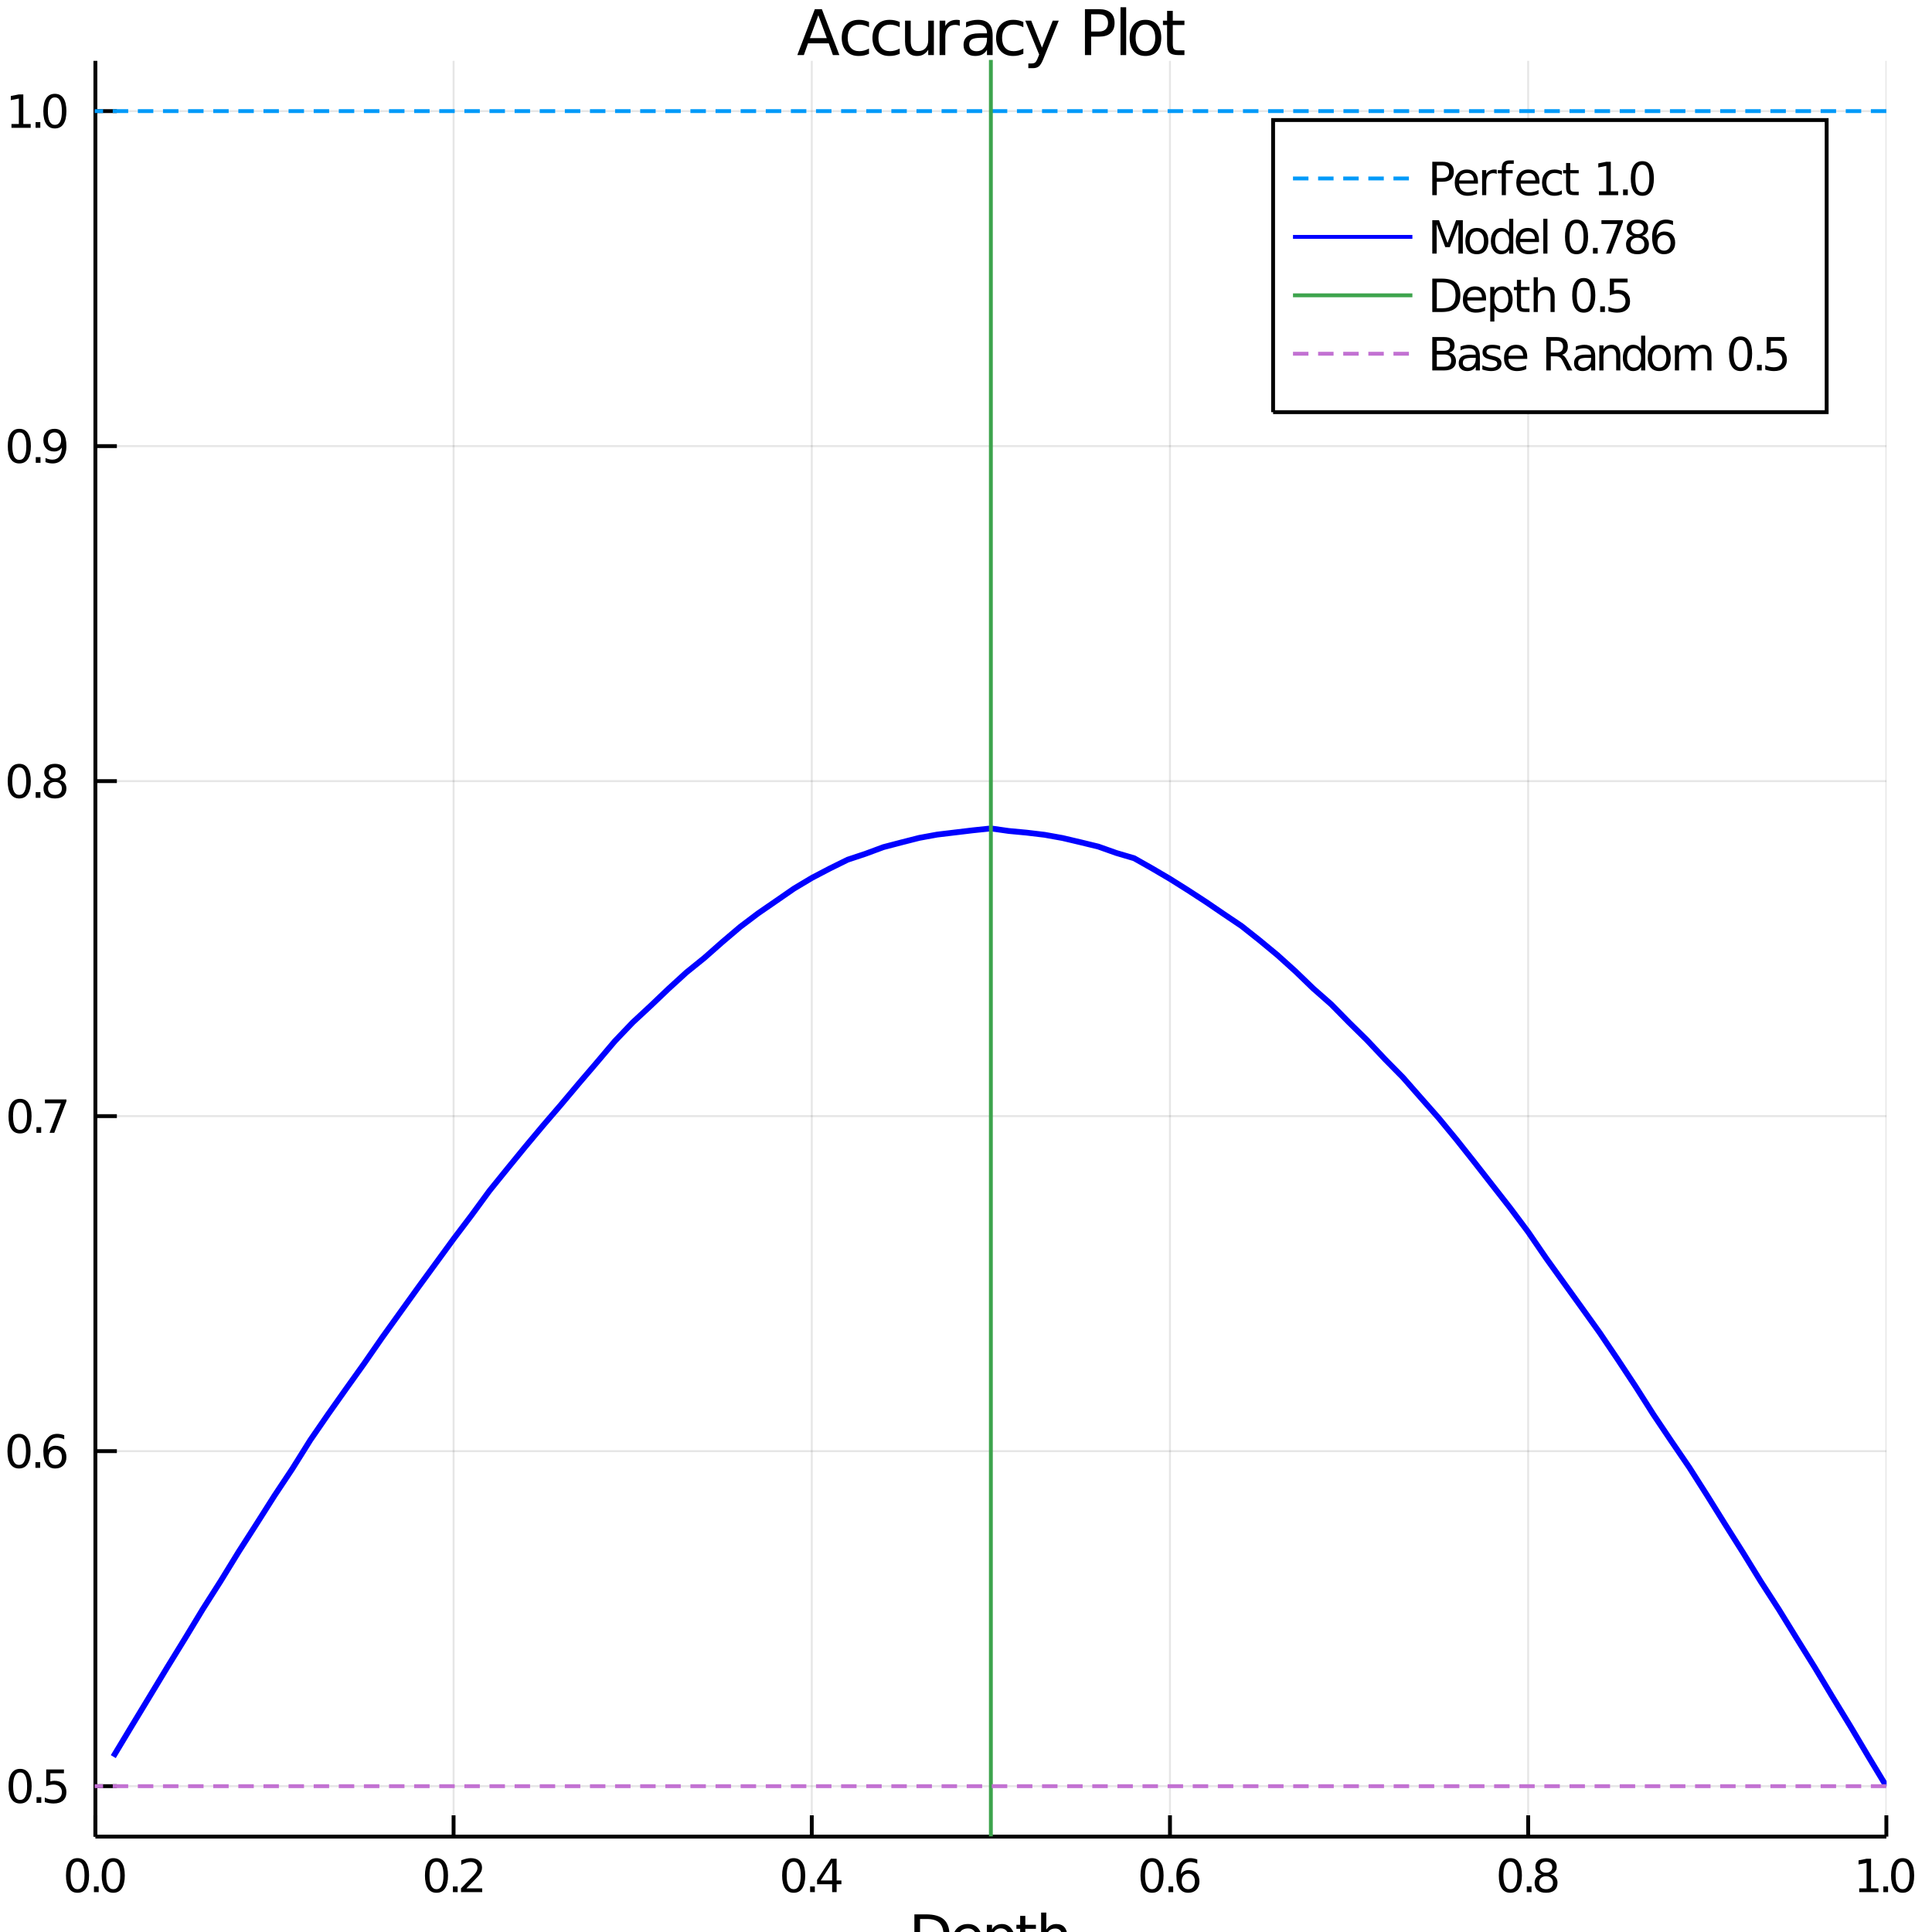 <?xml version="1.0" encoding="utf-8"?>
<svg xmlns="http://www.w3.org/2000/svg" xmlns:xlink="http://www.w3.org/1999/xlink" width="500" height="500" viewBox="0 0 2000 2000">
<rect x="0" y="0" width="2000" height="2000" fill="#333333" stroke="none"/>
<defs>
  <clipPath id="clip250">
    <rect x="0" y="0" width="2000" height="2000"/>
  </clipPath>
</defs>
<path clip-path="url(#clip250)" d="
M0 2000 L2000 2000 L2000 0 L0 0  Z
  " fill="#ffffff" fill-rule="evenodd" fill-opacity="1"/>
<defs>
  <clipPath id="clip251">
    <rect x="400" y="200" width="1401" height="1401"/>
  </clipPath>
</defs>
<path clip-path="url(#clip250)" d="
M98.74 1901.26 L1952.76 1901.26 L1952.76 62.992 L98.74 62.992  Z
  " fill="#ffffff" fill-rule="evenodd" fill-opacity="1"/>
<defs>
  <clipPath id="clip252">
    <rect x="98" y="62" width="1855" height="1839"/>
  </clipPath>
</defs>
<polyline clip-path="url(#clip252)" style="stroke:#000000; stroke-width:2; stroke-opacity:0.1; fill:none" points="
  98.74,1901.26 98.74,62.992 
  "/>
<polyline clip-path="url(#clip252)" style="stroke:#000000; stroke-width:2; stroke-opacity:0.1; fill:none" points="
  469.543,1901.26 469.543,62.992 
  "/>
<polyline clip-path="url(#clip252)" style="stroke:#000000; stroke-width:2; stroke-opacity:0.1; fill:none" points="
  840.346,1901.26 840.346,62.992 
  "/>
<polyline clip-path="url(#clip252)" style="stroke:#000000; stroke-width:2; stroke-opacity:0.1; fill:none" points="
  1211.15,1901.26 1211.15,62.992 
  "/>
<polyline clip-path="url(#clip252)" style="stroke:#000000; stroke-width:2; stroke-opacity:0.1; fill:none" points="
  1581.95,1901.26 1581.95,62.992 
  "/>
<polyline clip-path="url(#clip252)" style="stroke:#000000; stroke-width:2; stroke-opacity:0.1; fill:none" points="
  1952.76,1901.26 1952.76,62.992 
  "/>
<polyline clip-path="url(#clip250)" style="stroke:#000000; stroke-width:4; stroke-opacity:1; fill:none" points="
  98.74,1901.26 1952.76,1901.26 
  "/>
<polyline clip-path="url(#clip250)" style="stroke:#000000; stroke-width:4; stroke-opacity:1; fill:none" points="
  98.74,1901.26 98.74,1879.2 
  "/>
<polyline clip-path="url(#clip250)" style="stroke:#000000; stroke-width:4; stroke-opacity:1; fill:none" points="
  469.543,1901.26 469.543,1879.2 
  "/>
<polyline clip-path="url(#clip250)" style="stroke:#000000; stroke-width:4; stroke-opacity:1; fill:none" points="
  840.346,1901.26 840.346,1879.2 
  "/>
<polyline clip-path="url(#clip250)" style="stroke:#000000; stroke-width:4; stroke-opacity:1; fill:none" points="
  1211.15,1901.26 1211.15,1879.2 
  "/>
<polyline clip-path="url(#clip250)" style="stroke:#000000; stroke-width:4; stroke-opacity:1; fill:none" points="
  1581.95,1901.26 1581.95,1879.2 
  "/>
<polyline clip-path="url(#clip250)" style="stroke:#000000; stroke-width:4; stroke-opacity:1; fill:none" points="
  1952.76,1901.26 1952.76,1879.2 
  "/>
<path clip-path="url(#clip250)" d="M 0 0 M80.257 1927.25 Q76.645 1927.25 74.817 1930.82 Q73.011 1934.36 73.011 1941.49 Q73.011 1948.59 74.817 1952.16 Q76.645 1955.7 80.257 1955.7 Q83.891 1955.7 85.696 1952.16 Q87.525 1948.59 87.525 1941.49 Q87.525 1934.36 85.696 1930.82 Q83.891 1927.25 80.257 1927.25 M80.257 1923.55 Q86.067 1923.55 89.122 1928.15 Q92.201 1932.74 92.201 1941.49 Q92.201 1950.21 89.122 1954.82 Q86.067 1959.4 80.257 1959.4 Q74.446 1959.4 71.368 1954.82 Q68.312 1950.21 68.312 1941.49 Q68.312 1932.74 71.368 1928.15 Q74.446 1923.55 80.257 1923.55 Z" fill="#000000" fill-rule="evenodd" fill-opacity="1" /><path clip-path="url(#clip250)" d="M 0 0 M97.27 1952.85 L102.154 1952.85 L102.154 1958.73 L97.27 1958.73 L97.27 1952.85 Z" fill="#000000" fill-rule="evenodd" fill-opacity="1" /><path clip-path="url(#clip250)" d="M 0 0 M117.224 1927.25 Q113.613 1927.25 111.784 1930.82 Q109.979 1934.36 109.979 1941.49 Q109.979 1948.59 111.784 1952.16 Q113.613 1955.7 117.224 1955.7 Q120.858 1955.7 122.664 1952.16 Q124.492 1948.59 124.492 1941.49 Q124.492 1934.36 122.664 1930.82 Q120.858 1927.25 117.224 1927.25 M117.224 1923.55 Q123.034 1923.55 126.09 1928.15 Q129.168 1932.74 129.168 1941.49 Q129.168 1950.21 126.09 1954.82 Q123.034 1959.4 117.224 1959.4 Q111.414 1959.4 108.335 1954.82 Q105.279 1950.21 105.279 1941.49 Q105.279 1932.74 108.335 1928.15 Q111.414 1923.55 117.224 1923.55 Z" fill="#000000" fill-rule="evenodd" fill-opacity="1" /><path clip-path="url(#clip250)" d="M 0 0 M451.858 1927.25 Q448.247 1927.25 446.418 1930.82 Q444.613 1934.36 444.613 1941.49 Q444.613 1948.59 446.418 1952.16 Q448.247 1955.7 451.858 1955.7 Q455.492 1955.7 457.298 1952.16 Q459.127 1948.59 459.127 1941.49 Q459.127 1934.36 457.298 1930.82 Q455.492 1927.25 451.858 1927.25 M451.858 1923.55 Q457.668 1923.55 460.724 1928.15 Q463.803 1932.74 463.803 1941.49 Q463.803 1950.21 460.724 1954.82 Q457.668 1959.4 451.858 1959.4 Q446.048 1959.4 442.969 1954.82 Q439.914 1950.21 439.914 1941.49 Q439.914 1932.74 442.969 1928.15 Q446.048 1923.55 451.858 1923.55 Z" fill="#000000" fill-rule="evenodd" fill-opacity="1" /><path clip-path="url(#clip250)" d="M 0 0 M468.872 1952.85 L473.756 1952.85 L473.756 1958.73 L468.872 1958.73 L468.872 1952.85 Z" fill="#000000" fill-rule="evenodd" fill-opacity="1" /><path clip-path="url(#clip250)" d="M 0 0 M482.853 1954.8 L499.173 1954.8 L499.173 1958.73 L477.228 1958.73 L477.228 1954.8 Q479.89 1952.04 484.474 1947.41 Q489.08 1942.76 490.261 1941.42 Q492.506 1938.89 493.386 1937.16 Q494.289 1935.4 494.289 1933.71 Q494.289 1930.95 492.344 1929.22 Q490.423 1927.48 487.321 1927.48 Q485.122 1927.48 482.668 1928.25 Q480.238 1929.01 477.46 1930.56 L477.46 1925.84 Q480.284 1924.7 482.738 1924.13 Q485.191 1923.55 487.228 1923.55 Q492.599 1923.55 495.793 1926.23 Q498.988 1928.92 498.988 1933.41 Q498.988 1935.54 498.177 1937.46 Q497.39 1939.36 495.284 1941.95 Q494.705 1942.62 491.603 1945.84 Q488.502 1949.03 482.853 1954.8 Z" fill="#000000" fill-rule="evenodd" fill-opacity="1" /><path clip-path="url(#clip250)" d="M 0 0 M821.62 1927.25 Q818.009 1927.25 816.18 1930.82 Q814.374 1934.36 814.374 1941.49 Q814.374 1948.59 816.18 1952.16 Q818.009 1955.7 821.62 1955.7 Q825.254 1955.7 827.059 1952.16 Q828.888 1948.59 828.888 1941.49 Q828.888 1934.36 827.059 1930.82 Q825.254 1927.25 821.62 1927.25 M821.62 1923.55 Q827.43 1923.55 830.485 1928.15 Q833.564 1932.74 833.564 1941.49 Q833.564 1950.21 830.485 1954.82 Q827.43 1959.4 821.62 1959.4 Q815.81 1959.4 812.731 1954.82 Q809.675 1950.21 809.675 1941.49 Q809.675 1932.74 812.731 1928.15 Q815.81 1923.55 821.62 1923.55 Z" fill="#000000" fill-rule="evenodd" fill-opacity="1" /><path clip-path="url(#clip250)" d="M 0 0 M838.634 1952.85 L843.518 1952.85 L843.518 1958.73 L838.634 1958.73 L838.634 1952.85 Z" fill="#000000" fill-rule="evenodd" fill-opacity="1" /><path clip-path="url(#clip250)" d="M 0 0 M861.434 1928.25 L849.629 1946.69 L861.434 1946.69 L861.434 1928.25 M860.207 1924.17 L866.087 1924.17 L866.087 1946.69 L871.018 1946.69 L871.018 1950.58 L866.087 1950.58 L866.087 1958.73 L861.434 1958.73 L861.434 1950.58 L845.833 1950.58 L845.833 1946.07 L860.207 1924.17 Z" fill="#000000" fill-rule="evenodd" fill-opacity="1" /><path clip-path="url(#clip250)" d="M 0 0 M1192.58 1927.25 Q1188.97 1927.25 1187.15 1930.82 Q1185.34 1934.36 1185.34 1941.49 Q1185.34 1948.59 1187.15 1952.16 Q1188.97 1955.7 1192.58 1955.7 Q1196.22 1955.7 1198.02 1952.16 Q1199.85 1948.59 1199.85 1941.49 Q1199.85 1934.36 1198.02 1930.82 Q1196.22 1927.25 1192.58 1927.25 M1192.58 1923.55 Q1198.4 1923.55 1201.45 1928.15 Q1204.53 1932.74 1204.53 1941.49 Q1204.53 1950.21 1201.45 1954.82 Q1198.4 1959.4 1192.58 1959.4 Q1186.77 1959.4 1183.7 1954.82 Q1180.64 1950.21 1180.64 1941.49 Q1180.64 1932.74 1183.7 1928.15 Q1186.77 1923.55 1192.58 1923.55 Z" fill="#000000" fill-rule="evenodd" fill-opacity="1" /><path clip-path="url(#clip250)" d="M 0 0 M1209.6 1952.85 L1214.48 1952.85 L1214.48 1958.73 L1209.6 1958.73 L1209.6 1952.85 Z" fill="#000000" fill-rule="evenodd" fill-opacity="1" /><path clip-path="url(#clip250)" d="M 0 0 M1230.13 1939.59 Q1226.98 1939.59 1225.13 1941.74 Q1223.3 1943.89 1223.3 1947.64 Q1223.3 1951.37 1225.13 1953.55 Q1226.98 1955.7 1230.13 1955.7 Q1233.28 1955.7 1235.11 1953.55 Q1236.96 1951.37 1236.96 1947.64 Q1236.96 1943.89 1235.11 1941.74 Q1233.28 1939.59 1230.13 1939.59 M1239.41 1924.94 L1239.41 1929.19 Q1237.65 1928.36 1235.85 1927.92 Q1234.07 1927.48 1232.31 1927.48 Q1227.68 1927.48 1225.22 1930.61 Q1222.79 1933.73 1222.45 1940.05 Q1223.81 1938.04 1225.87 1936.97 Q1227.93 1935.88 1230.41 1935.88 Q1235.62 1935.88 1238.63 1939.06 Q1241.66 1942.2 1241.66 1947.64 Q1241.66 1952.97 1238.51 1956.19 Q1235.36 1959.4 1230.13 1959.4 Q1224.14 1959.4 1220.96 1954.82 Q1217.79 1950.21 1217.79 1941.49 Q1217.79 1933.29 1221.68 1928.43 Q1225.57 1923.55 1232.12 1923.55 Q1233.88 1923.55 1235.66 1923.89 Q1237.47 1924.24 1239.41 1924.94 Z" fill="#000000" fill-rule="evenodd" fill-opacity="1" /><path clip-path="url(#clip250)" d="M 0 0 M1563.52 1927.25 Q1559.9 1927.25 1558.08 1930.82 Q1556.27 1934.36 1556.27 1941.49 Q1556.27 1948.59 1558.08 1952.16 Q1559.9 1955.7 1563.52 1955.7 Q1567.15 1955.7 1568.96 1952.16 Q1570.78 1948.59 1570.78 1941.49 Q1570.78 1934.36 1568.96 1930.82 Q1567.15 1927.25 1563.52 1927.25 M1563.52 1923.55 Q1569.33 1923.55 1572.38 1928.15 Q1575.46 1932.74 1575.46 1941.49 Q1575.46 1950.21 1572.38 1954.82 Q1569.33 1959.4 1563.52 1959.4 Q1557.71 1959.4 1554.63 1954.82 Q1551.57 1950.21 1551.57 1941.49 Q1551.57 1932.74 1554.63 1928.15 Q1557.71 1923.55 1563.52 1923.55 Z" fill="#000000" fill-rule="evenodd" fill-opacity="1" /><path clip-path="url(#clip250)" d="M 0 0 M1580.53 1952.85 L1585.41 1952.85 L1585.41 1958.73 L1580.53 1958.73 L1580.53 1952.85 Z" fill="#000000" fill-rule="evenodd" fill-opacity="1" /><path clip-path="url(#clip250)" d="M 0 0 M1600.48 1942.32 Q1597.15 1942.32 1595.23 1944.1 Q1593.33 1945.88 1593.33 1949.01 Q1593.33 1952.13 1595.23 1953.92 Q1597.15 1955.7 1600.48 1955.7 Q1603.82 1955.7 1605.74 1953.92 Q1607.66 1952.11 1607.66 1949.01 Q1607.66 1945.88 1605.74 1944.1 Q1603.84 1942.32 1600.48 1942.32 M1595.81 1940.33 Q1592.8 1939.59 1591.11 1937.53 Q1589.44 1935.47 1589.44 1932.51 Q1589.44 1928.36 1592.38 1925.95 Q1595.34 1923.55 1600.48 1923.55 Q1605.64 1923.55 1608.58 1925.95 Q1611.52 1928.36 1611.52 1932.51 Q1611.52 1935.47 1609.83 1937.53 Q1608.17 1939.59 1605.18 1940.33 Q1608.56 1941.12 1610.44 1943.41 Q1612.33 1945.7 1612.33 1949.01 Q1612.33 1954.03 1609.26 1956.72 Q1606.2 1959.4 1600.48 1959.4 Q1594.77 1959.4 1591.69 1956.72 Q1588.63 1954.03 1588.63 1949.01 Q1588.63 1945.7 1590.53 1943.41 Q1592.43 1941.12 1595.81 1940.33 M1594.09 1932.94 Q1594.09 1935.63 1595.76 1937.13 Q1597.45 1938.64 1600.48 1938.64 Q1603.49 1938.64 1605.18 1937.13 Q1606.89 1935.63 1606.89 1932.94 Q1606.89 1930.26 1605.18 1928.76 Q1603.49 1927.25 1600.48 1927.25 Q1597.45 1927.25 1595.76 1928.76 Q1594.09 1930.26 1594.09 1932.94 Z" fill="#000000" fill-rule="evenodd" fill-opacity="1" /><path clip-path="url(#clip250)" d="M 0 0 M1924.65 1954.8 L1932.29 1954.8 L1932.29 1928.43 L1923.98 1930.1 L1923.98 1925.84 L1932.25 1924.17 L1936.92 1924.17 L1936.92 1954.8 L1944.56 1954.8 L1944.56 1958.73 L1924.65 1958.73 L1924.65 1954.8 Z" fill="#000000" fill-rule="evenodd" fill-opacity="1" /><path clip-path="url(#clip250)" d="M 0 0 M1949.63 1952.85 L1954.52 1952.85 L1954.52 1958.73 L1949.63 1958.73 L1949.63 1952.85 Z" fill="#000000" fill-rule="evenodd" fill-opacity="1" /><path clip-path="url(#clip250)" d="M 0 0 M1969.58 1927.25 Q1965.97 1927.25 1964.14 1930.82 Q1962.34 1934.36 1962.34 1941.49 Q1962.34 1948.59 1964.14 1952.16 Q1965.97 1955.7 1969.58 1955.7 Q1973.22 1955.7 1975.02 1952.16 Q1976.85 1948.59 1976.85 1941.49 Q1976.85 1934.36 1975.02 1930.82 Q1973.22 1927.25 1969.58 1927.25 M1969.58 1923.55 Q1975.39 1923.55 1978.45 1928.15 Q1981.53 1932.74 1981.53 1941.49 Q1981.53 1950.21 1978.45 1954.82 Q1975.39 1959.4 1969.58 1959.4 Q1963.77 1959.4 1960.7 1954.82 Q1957.64 1950.21 1957.64 1941.49 Q1957.64 1932.74 1960.7 1928.15 Q1963.77 1923.55 1969.58 1923.55 Z" fill="#000000" fill-rule="evenodd" fill-opacity="1" /><path clip-path="url(#clip250)" d="M 0 0 M952.427 1986.54 L952.427 2020.14 L959.487 2020.14 Q968.428 2020.14 972.565 2016.09 Q976.732 2012.03 976.732 2003.3 Q976.732 1994.62 972.565 1990.59 Q968.428 1986.54 959.487 1986.54 L952.427 1986.54 M946.582 1981.74 L958.59 1981.74 Q971.148 1981.74 977.021 1986.98 Q982.895 1992.19 982.895 2003.3 Q982.895 2014.47 976.993 2019.7 Q971.09 2024.94 958.59 2024.94 L946.582 2024.94 L946.582 1981.74 Z" fill="#000000" fill-rule="evenodd" fill-opacity="1" /><path clip-path="url(#clip250)" d="M 0 0 M1016.2 2007.41 L1016.2 2010.01 L991.72 2010.01 Q992.068 2015.51 995.019 2018.4 Q997.999 2021.27 1003.29 2021.27 Q1006.36 2021.27 1009.23 2020.51 Q1012.12 2019.76 1014.96 2018.26 L1014.96 2023.29 Q1012.09 2024.51 1009.08 2025.14 Q1006.07 2025.78 1002.98 2025.78 Q995.222 2025.78 990.679 2021.27 Q986.165 2016.75 986.165 2009.05 Q986.165 2001.1 990.447 1996.44 Q994.759 1991.75 1002.05 1991.75 Q1008.59 1991.75 1012.38 1995.98 Q1016.2 2000.17 1016.2 2007.41 M1010.88 2005.84 Q1010.82 2001.47 1008.42 1998.87 Q1006.04 1996.27 1002.11 1996.27 Q997.652 1996.27 994.961 1998.78 Q992.299 2001.3 991.894 2005.87 L1010.88 2005.84 Z" fill="#000000" fill-rule="evenodd" fill-opacity="1" /><path clip-path="url(#clip250)" d="M 0 0 M1026.93 2020.08 L1026.93 2037.27 L1021.58 2037.27 L1021.58 1992.53 L1026.93 1992.53 L1026.93 1997.45 Q1028.61 1994.56 1031.16 1993.17 Q1033.73 1991.75 1037.29 1991.75 Q1043.2 1991.75 1046.87 1996.44 Q1050.57 2001.13 1050.57 2008.77 Q1050.57 2016.4 1046.87 2021.09 Q1043.2 2025.78 1037.29 2025.78 Q1033.73 2025.78 1031.16 2024.39 Q1028.61 2022.97 1026.93 2020.08 M1045.05 2008.77 Q1045.05 2002.89 1042.62 1999.56 Q1040.22 1996.21 1035.99 1996.21 Q1031.77 1996.21 1029.34 1999.56 Q1026.93 2002.89 1026.93 2008.77 Q1026.93 2014.64 1029.34 2018 Q1031.77 2021.32 1035.99 2021.32 Q1040.22 2021.32 1042.62 2018 Q1045.05 2014.64 1045.05 2008.77 Z" fill="#000000" fill-rule="evenodd" fill-opacity="1" /><path clip-path="url(#clip250)" d="M 0 0 M1061.42 1983.33 L1061.42 1992.53 L1072.39 1992.53 L1072.39 1996.67 L1061.42 1996.67 L1061.42 2014.26 Q1061.42 2018.23 1062.5 2019.36 Q1063.6 2020.48 1066.92 2020.48 L1072.39 2020.48 L1072.39 2024.94 L1066.92 2024.94 Q1060.76 2024.94 1058.42 2022.65 Q1056.07 2020.34 1056.07 2014.26 L1056.07 1996.67 L1052.17 1996.67 L1052.17 1992.53 L1056.07 1992.53 L1056.07 1983.33 L1061.42 1983.33 Z" fill="#000000" fill-rule="evenodd" fill-opacity="1" /><path clip-path="url(#clip250)" d="M 0 0 M1104.91 2005.38 L1104.91 2024.94 L1099.59 2024.94 L1099.59 2005.55 Q1099.59 2000.95 1097.8 1998.67 Q1096 1996.38 1092.41 1996.38 Q1088.1 1996.38 1085.61 1999.13 Q1083.13 2001.88 1083.13 2006.62 L1083.13 2024.94 L1077.77 2024.94 L1077.77 1979.92 L1083.13 1979.92 L1083.13 1997.57 Q1085.04 1994.64 1087.61 1993.2 Q1090.22 1991.75 1093.6 1991.75 Q1099.19 1991.75 1102.05 1995.22 Q1104.91 1998.67 1104.91 2005.38 Z" fill="#000000" fill-rule="evenodd" fill-opacity="1" /><polyline clip-path="url(#clip252)" style="stroke:#000000; stroke-width:2; stroke-opacity:0.1; fill:none" points="
  98.74,1849.03 1952.76,1849.03 
  "/>
<polyline clip-path="url(#clip252)" style="stroke:#000000; stroke-width:2; stroke-opacity:0.1; fill:none" points="
  98.74,1502.22 1952.76,1502.22 
  "/>
<polyline clip-path="url(#clip252)" style="stroke:#000000; stroke-width:2; stroke-opacity:0.1; fill:none" points="
  98.74,1155.42 1952.76,1155.42 
  "/>
<polyline clip-path="url(#clip252)" style="stroke:#000000; stroke-width:2; stroke-opacity:0.1; fill:none" points="
  98.74,808.621 1952.76,808.621 
  "/>
<polyline clip-path="url(#clip252)" style="stroke:#000000; stroke-width:2; stroke-opacity:0.1; fill:none" points="
  98.74,461.82 1952.76,461.82 
  "/>
<polyline clip-path="url(#clip252)" style="stroke:#000000; stroke-width:2; stroke-opacity:0.1; fill:none" points="
  98.74,115.019 1952.76,115.019 
  "/>
<polyline clip-path="url(#clip250)" style="stroke:#000000; stroke-width:4; stroke-opacity:1; fill:none" points="
  98.74,1901.26 98.74,62.992 
  "/>
<polyline clip-path="url(#clip250)" style="stroke:#000000; stroke-width:4; stroke-opacity:1; fill:none" points="
  98.74,1849.03 120.988,1849.03 
  "/>
<polyline clip-path="url(#clip250)" style="stroke:#000000; stroke-width:4; stroke-opacity:1; fill:none" points="
  98.74,1502.22 120.988,1502.22 
  "/>
<polyline clip-path="url(#clip250)" style="stroke:#000000; stroke-width:4; stroke-opacity:1; fill:none" points="
  98.74,1155.42 120.988,1155.42 
  "/>
<polyline clip-path="url(#clip250)" style="stroke:#000000; stroke-width:4; stroke-opacity:1; fill:none" points="
  98.74,808.621 120.988,808.621 
  "/>
<polyline clip-path="url(#clip250)" style="stroke:#000000; stroke-width:4; stroke-opacity:1; fill:none" points="
  98.74,461.82 120.988,461.82 
  "/>
<polyline clip-path="url(#clip250)" style="stroke:#000000; stroke-width:4; stroke-opacity:1; fill:none" points="
  98.74,115.019 120.988,115.019 
  "/>
<path clip-path="url(#clip250)" d="M 0 0 M20.824 1834.82 Q17.213 1834.82 15.384 1838.39 Q13.578 1841.93 13.578 1849.06 Q13.578 1856.17 15.384 1859.73 Q17.213 1863.27 20.824 1863.27 Q24.458 1863.27 26.264 1859.73 Q28.092 1856.17 28.092 1849.06 Q28.092 1841.93 26.264 1838.39 Q24.458 1834.82 20.824 1834.82 M20.824 1831.12 Q26.634 1831.12 29.689 1835.73 Q32.768 1840.31 32.768 1849.06 Q32.768 1857.79 29.689 1862.39 Q26.634 1866.98 20.824 1866.98 Q15.014 1866.98 11.935 1862.39 Q8.879 1857.79 8.879 1849.06 Q8.879 1840.31 11.935 1835.73 Q15.014 1831.12 20.824 1831.12 Z" fill="#000000" fill-rule="evenodd" fill-opacity="1" /><path clip-path="url(#clip250)" d="M 0 0 M37.837 1860.43 L42.722 1860.43 L42.722 1866.31 L37.837 1866.31 L37.837 1860.43 Z" fill="#000000" fill-rule="evenodd" fill-opacity="1" /><path clip-path="url(#clip250)" d="M 0 0 M47.837 1831.75 L66.194 1831.75 L66.194 1835.68 L52.12 1835.68 L52.12 1844.15 Q53.138 1843.81 54.157 1843.64 Q55.175 1843.46 56.194 1843.46 Q61.981 1843.46 65.361 1846.63 Q68.74 1849.8 68.74 1855.22 Q68.74 1860.8 65.268 1863.9 Q61.796 1866.98 55.476 1866.98 Q53.3 1866.98 51.032 1866.61 Q48.787 1866.24 46.379 1865.5 L46.379 1860.8 Q48.462 1861.93 50.685 1862.49 Q52.907 1863.04 55.384 1863.04 Q59.388 1863.04 61.726 1860.93 Q64.064 1858.83 64.064 1855.22 Q64.064 1851.61 61.726 1849.5 Q59.388 1847.39 55.384 1847.39 Q53.509 1847.39 51.634 1847.81 Q49.782 1848.23 47.837 1849.11 L47.837 1831.75 Z" fill="#000000" fill-rule="evenodd" fill-opacity="1" /><path clip-path="url(#clip250)" d="M 0 0 M19.666 1488.02 Q16.055 1488.02 14.227 1491.59 Q12.421 1495.13 12.421 1502.26 Q12.421 1509.37 14.227 1512.93 Q16.055 1516.47 19.666 1516.47 Q23.301 1516.47 25.106 1512.93 Q26.935 1509.37 26.935 1502.26 Q26.935 1495.13 25.106 1491.59 Q23.301 1488.02 19.666 1488.02 M19.666 1484.32 Q25.477 1484.32 28.532 1488.93 Q31.611 1493.51 31.611 1502.26 Q31.611 1510.99 28.532 1515.59 Q25.477 1520.18 19.666 1520.18 Q13.856 1520.18 10.777 1515.59 Q7.722 1510.99 7.722 1502.26 Q7.722 1493.51 10.777 1488.93 Q13.856 1484.32 19.666 1484.32 Z" fill="#000000" fill-rule="evenodd" fill-opacity="1" /><path clip-path="url(#clip250)" d="M 0 0 M36.68 1513.62 L41.564 1513.62 L41.564 1519.5 L36.68 1519.5 L36.68 1513.62 Z" fill="#000000" fill-rule="evenodd" fill-opacity="1" /><path clip-path="url(#clip250)" d="M 0 0 M57.212 1500.36 Q54.064 1500.36 52.212 1502.51 Q50.384 1504.67 50.384 1508.42 Q50.384 1512.14 52.212 1514.32 Q54.064 1516.47 57.212 1516.47 Q60.361 1516.47 62.189 1514.32 Q64.041 1512.14 64.041 1508.42 Q64.041 1504.67 62.189 1502.51 Q60.361 1500.36 57.212 1500.36 M66.495 1485.71 L66.495 1489.97 Q64.736 1489.13 62.93 1488.69 Q61.148 1488.25 59.388 1488.25 Q54.759 1488.25 52.305 1491.38 Q49.874 1494.5 49.527 1500.82 Q50.893 1498.81 52.953 1497.74 Q55.013 1496.66 57.49 1496.66 Q62.699 1496.66 65.708 1499.83 Q68.74 1502.98 68.74 1508.42 Q68.74 1513.74 65.592 1516.96 Q62.444 1520.18 57.212 1520.18 Q51.217 1520.18 48.046 1515.59 Q44.874 1510.99 44.874 1502.26 Q44.874 1494.06 48.763 1489.2 Q52.652 1484.32 59.203 1484.32 Q60.962 1484.32 62.745 1484.67 Q64.55 1485.01 66.495 1485.71 Z" fill="#000000" fill-rule="evenodd" fill-opacity="1" /><path clip-path="url(#clip250)" d="M 0 0 M20.731 1141.22 Q17.12 1141.22 15.291 1144.79 Q13.486 1148.33 13.486 1155.46 Q13.486 1162.56 15.291 1166.13 Q17.12 1169.67 20.731 1169.67 Q24.365 1169.67 26.171 1166.13 Q28 1162.56 28 1155.46 Q28 1148.33 26.171 1144.79 Q24.365 1141.22 20.731 1141.22 M20.731 1137.52 Q26.541 1137.52 29.597 1142.12 Q32.675 1146.71 32.675 1155.46 Q32.675 1164.18 29.597 1168.79 Q26.541 1173.37 20.731 1173.37 Q14.921 1173.37 11.842 1168.79 Q8.787 1164.18 8.787 1155.46 Q8.787 1146.71 11.842 1142.12 Q14.921 1137.52 20.731 1137.52 Z" fill="#000000" fill-rule="evenodd" fill-opacity="1" /><path clip-path="url(#clip250)" d="M 0 0 M37.745 1166.82 L42.629 1166.82 L42.629 1172.7 L37.745 1172.7 L37.745 1166.82 Z" fill="#000000" fill-rule="evenodd" fill-opacity="1" /><path clip-path="url(#clip250)" d="M 0 0 M46.518 1138.14 L68.74 1138.14 L68.74 1140.13 L56.194 1172.7 L51.31 1172.7 L63.115 1142.08 L46.518 1142.08 L46.518 1138.14 Z" fill="#000000" fill-rule="evenodd" fill-opacity="1" /><path clip-path="url(#clip250)" d="M 0 0 M19.921 794.42 Q16.31 794.42 14.481 797.985 Q12.676 801.526 12.676 808.656 Q12.676 815.762 14.481 819.327 Q16.31 822.869 19.921 822.869 Q23.555 822.869 25.361 819.327 Q27.189 815.762 27.189 808.656 Q27.189 801.526 25.361 797.985 Q23.555 794.42 19.921 794.42 M19.921 790.716 Q25.731 790.716 28.787 795.323 Q31.865 799.906 31.865 808.656 Q31.865 817.383 28.787 821.989 Q25.731 826.573 19.921 826.573 Q14.111 826.573 11.032 821.989 Q7.977 817.383 7.977 808.656 Q7.977 799.906 11.032 795.323 Q14.111 790.716 19.921 790.716 Z" fill="#000000" fill-rule="evenodd" fill-opacity="1" /><path clip-path="url(#clip250)" d="M 0 0 M36.935 820.022 L41.819 820.022 L41.819 825.901 L36.935 825.901 L36.935 820.022 Z" fill="#000000" fill-rule="evenodd" fill-opacity="1" /><path clip-path="url(#clip250)" d="M 0 0 M56.888 809.489 Q53.555 809.489 51.634 811.272 Q49.736 813.054 49.736 816.179 Q49.736 819.304 51.634 821.086 Q53.555 822.869 56.888 822.869 Q60.222 822.869 62.143 821.086 Q64.064 819.281 64.064 816.179 Q64.064 813.054 62.143 811.272 Q60.245 809.489 56.888 809.489 M52.212 807.499 Q49.203 806.758 47.513 804.698 Q45.847 802.638 45.847 799.675 Q45.847 795.531 48.787 793.124 Q51.749 790.716 56.888 790.716 Q62.05 790.716 64.99 793.124 Q67.93 795.531 67.93 799.675 Q67.93 802.638 66.24 804.698 Q64.573 806.758 61.587 807.499 Q64.967 808.286 66.842 810.577 Q68.74 812.869 68.74 816.179 Q68.74 821.202 65.662 823.887 Q62.606 826.573 56.888 826.573 Q51.171 826.573 48.092 823.887 Q45.037 821.202 45.037 816.179 Q45.037 812.869 46.935 810.577 Q48.833 808.286 52.212 807.499 M50.499 800.114 Q50.499 802.8 52.166 804.304 Q53.856 805.809 56.888 805.809 Q59.898 805.809 61.587 804.304 Q63.3 802.8 63.3 800.114 Q63.3 797.429 61.587 795.925 Q59.898 794.42 56.888 794.42 Q53.856 794.42 52.166 795.925 Q50.499 797.429 50.499 800.114 Z" fill="#000000" fill-rule="evenodd" fill-opacity="1" /><path clip-path="url(#clip250)" d="M 0 0 M20.014 447.619 Q16.402 447.619 14.574 451.183 Q12.768 454.725 12.768 461.855 Q12.768 468.961 14.574 472.526 Q16.402 476.068 20.014 476.068 Q23.648 476.068 25.453 472.526 Q27.282 468.961 27.282 461.855 Q27.282 454.725 25.453 451.183 Q23.648 447.619 20.014 447.619 M20.014 443.915 Q25.824 443.915 28.879 448.521 Q31.958 453.105 31.958 461.855 Q31.958 470.581 28.879 475.188 Q25.824 479.771 20.014 479.771 Q14.203 479.771 11.125 475.188 Q8.069 470.581 8.069 461.855 Q8.069 453.105 11.125 448.521 Q14.203 443.915 20.014 443.915 Z" fill="#000000" fill-rule="evenodd" fill-opacity="1" /><path clip-path="url(#clip250)" d="M 0 0 M37.027 473.22 L41.912 473.22 L41.912 479.1 L37.027 479.1 L37.027 473.22 Z" fill="#000000" fill-rule="evenodd" fill-opacity="1" /><path clip-path="url(#clip250)" d="M 0 0 M47.12 478.382 L47.12 474.123 Q48.879 474.956 50.685 475.396 Q52.49 475.836 54.226 475.836 Q58.856 475.836 61.286 472.734 Q63.74 469.609 64.087 463.267 Q62.745 465.257 60.685 466.322 Q58.624 467.387 56.124 467.387 Q50.939 467.387 47.907 464.262 Q44.898 461.114 44.898 455.674 Q44.898 450.35 48.046 447.132 Q51.194 443.915 56.425 443.915 Q62.421 443.915 65.569 448.521 Q68.74 453.105 68.74 461.855 Q68.74 470.026 64.851 474.91 Q60.986 479.771 54.435 479.771 Q52.675 479.771 50.87 479.424 Q49.064 479.077 47.12 478.382 M56.425 463.73 Q59.574 463.73 61.402 461.577 Q63.254 459.424 63.254 455.674 Q63.254 451.947 61.402 449.795 Q59.574 447.619 56.425 447.619 Q53.277 447.619 51.425 449.795 Q49.597 451.947 49.597 455.674 Q49.597 459.424 51.425 461.577 Q53.277 463.73 56.425 463.73 Z" fill="#000000" fill-rule="evenodd" fill-opacity="1" /><path clip-path="url(#clip250)" d="M 0 0 M11.866 128.363 L19.504 128.363 L19.504 101.998 L11.194 103.664 L11.194 99.405 L19.458 97.739 L24.134 97.739 L24.134 128.363 L31.773 128.363 L31.773 132.299 L11.866 132.299 L11.866 128.363 Z" fill="#000000" fill-rule="evenodd" fill-opacity="1" /><path clip-path="url(#clip250)" d="M 0 0 M36.842 126.419 L41.726 126.419 L41.726 132.299 L36.842 132.299 L36.842 126.419 Z" fill="#000000" fill-rule="evenodd" fill-opacity="1" /><path clip-path="url(#clip250)" d="M 0 0 M56.796 100.817 Q53.185 100.817 51.356 104.382 Q49.55 107.924 49.55 115.053 Q49.55 122.16 51.356 125.725 Q53.185 129.266 56.796 129.266 Q60.43 129.266 62.236 125.725 Q64.064 122.16 64.064 115.053 Q64.064 107.924 62.236 104.382 Q60.43 100.817 56.796 100.817 M56.796 97.114 Q62.606 97.114 65.662 101.72 Q68.74 106.303 68.74 115.053 Q68.74 123.78 65.662 128.387 Q62.606 132.97 56.796 132.97 Q50.986 132.97 47.907 128.387 Q44.851 123.78 44.851 115.053 Q44.851 106.303 47.907 101.72 Q50.986 97.114 56.796 97.114 Z" fill="#000000" fill-rule="evenodd" fill-opacity="1" /><path clip-path="url(#clip250)" d="M 0 0 M-58.438 1053.49 L-58.438 1047.62 L-32.194 1047.62 Q-25.25 1047.62 -22.182 1045.1 Q-19.144 1042.59 -19.144 1036.94 Q-19.144 1031.33 -22.182 1028.81 Q-25.25 1026.3 -32.194 1026.3 L-58.438 1026.3 L-58.438 1020.42 L-31.471 1020.42 Q-23.022 1020.42 -18.71 1024.62 Q-14.399 1028.78 -14.399 1036.94 Q-14.399 1045.13 -18.71 1049.33 Q-23.022 1053.49 -31.471 1053.49 L-58.438 1053.49 Z" fill="#000000" fill-rule="evenodd" fill-opacity="1" /><path clip-path="url(#clip250)" d="M 0 0 M-56.847 1009.57 L-47.645 1009.57 L-47.645 998.604 L-43.508 998.604 L-43.508 1009.57 L-25.915 1009.57 Q-21.951 1009.57 -20.823 1008.5 Q-19.694 1007.4 -19.694 1004.07 L-19.694 998.604 L-15.238 998.604 L-15.238 1004.07 Q-15.238 1010.24 -17.524 1012.58 Q-19.839 1014.92 -25.915 1014.92 L-43.508 1014.92 L-43.508 1018.83 L-47.645 1018.83 L-47.645 1014.92 L-56.847 1014.92 L-56.847 1009.57 Z" fill="#000000" fill-rule="evenodd" fill-opacity="1" /><path clip-path="url(#clip250)" d="M 0 0 M-47.645 993.02 L-47.645 987.696 L-15.238 987.696 L-15.238 993.02 L-47.645 993.02 M-60.261 993.02 L-60.261 987.696 L-53.519 987.696 L-53.519 993.02 L-60.261 993.02 Z" fill="#000000" fill-rule="evenodd" fill-opacity="1" /><path clip-path="url(#clip250)" d="M 0 0 M-60.261 982.112 L-60.261 976.787 L-15.238 976.787 L-15.238 982.112 L-60.261 982.112 Z" fill="#000000" fill-rule="evenodd" fill-opacity="1" /><path clip-path="url(#clip250)" d="M 0 0 M-47.645 971.203 L-47.645 965.879 L-15.238 965.879 L-15.238 971.203 L-47.645 971.203 M-60.261 971.203 L-60.261 965.879 L-53.519 965.879 L-53.519 971.203 L-60.261 971.203 Z" fill="#000000" fill-rule="evenodd" fill-opacity="1" /><path clip-path="url(#clip250)" d="M 0 0 M-56.847 955.028 L-47.645 955.028 L-47.645 944.062 L-43.508 944.062 L-43.508 955.028 L-25.915 955.028 Q-21.951 955.028 -20.823 953.958 Q-19.694 952.858 -19.694 949.531 L-19.694 944.062 L-15.238 944.062 L-15.238 949.531 Q-15.238 955.694 -17.524 958.038 Q-19.839 960.381 -25.915 960.381 L-43.508 960.381 L-43.508 964.288 L-47.645 964.288 L-47.645 960.381 L-56.847 960.381 L-56.847 955.028 Z" fill="#000000" fill-rule="evenodd" fill-opacity="1" /><path clip-path="url(#clip250)" d="M 0 0 M-12.229 924.994 Q-6.442 927.251 -4.677 929.392 Q-2.912 931.533 -2.912 935.121 L-2.912 939.374 L-7.368 939.374 L-7.368 936.249 Q-7.368 934.05 -8.409 932.835 Q-9.451 931.62 -13.328 930.144 L-15.759 929.189 L-47.645 942.297 L-47.645 936.655 L-22.298 926.527 L-47.645 916.4 L-47.645 910.758 L-12.229 924.994 Z" fill="#000000" fill-rule="evenodd" fill-opacity="1" /><path clip-path="url(#clip250)" d="M 0 0 M847.142 15.838 L838.421 39.486 L855.895 39.486 L847.142 15.838 M843.514 9.504 L850.802 9.504 L868.913 57.024 L862.229 57.024 L857.9 44.834 L836.48 44.834 L832.151 57.024 L825.372 57.024 L843.514 9.504 Z" fill="#000000" fill-rule="evenodd" fill-opacity="1" /><path clip-path="url(#clip250)" d="M 0 0 M899.564 22.745 L899.564 28.219 Q897.081 26.851 894.567 26.182 Q892.084 25.482 889.538 25.482 Q883.841 25.482 880.689 29.11 Q877.538 32.707 877.538 39.232 Q877.538 45.757 880.689 49.385 Q883.841 52.982 889.538 52.982 Q892.084 52.982 894.567 52.313 Q897.081 51.613 899.564 50.245 L899.564 55.655 Q897.113 56.801 894.471 57.374 Q891.861 57.947 888.901 57.947 Q880.849 57.947 876.106 52.886 Q871.364 47.826 871.364 39.232 Q871.364 30.511 876.138 25.514 Q880.944 20.517 889.283 20.517 Q891.989 20.517 894.567 21.09 Q897.145 21.631 899.564 22.745 Z" fill="#000000" fill-rule="evenodd" fill-opacity="1" /><path clip-path="url(#clip250)" d="M 0 0 M931.361 22.745 L931.361 28.219 Q928.878 26.851 926.363 26.182 Q923.881 25.482 921.335 25.482 Q915.637 25.482 912.486 29.11 Q909.335 32.707 909.335 39.232 Q909.335 45.757 912.486 49.385 Q915.637 52.982 921.335 52.982 Q923.881 52.982 926.363 52.313 Q928.878 51.613 931.361 50.245 L931.361 55.655 Q928.91 56.801 926.268 57.374 Q923.658 57.947 920.698 57.947 Q912.645 57.947 907.903 52.886 Q903.16 47.826 903.16 39.232 Q903.16 30.511 907.935 25.514 Q912.741 20.517 921.08 20.517 Q923.785 20.517 926.363 21.09 Q928.942 21.631 931.361 22.745 Z" fill="#000000" fill-rule="evenodd" fill-opacity="1" /><path clip-path="url(#clip250)" d="M 0 0 M936.899 42.956 L936.899 21.376 L942.755 21.376 L942.755 42.733 Q942.755 47.794 944.729 50.34 Q946.702 52.855 950.649 52.855 Q955.391 52.855 958.128 49.831 Q960.897 46.807 960.897 41.587 L960.897 21.376 L966.754 21.376 L966.754 57.024 L960.897 57.024 L960.897 51.55 Q958.765 54.796 955.932 56.387 Q953.131 57.947 949.407 57.947 Q943.264 57.947 940.082 54.128 Q936.899 50.308 936.899 42.956 M951.635 20.517 L951.635 20.517 Z" fill="#000000" fill-rule="evenodd" fill-opacity="1" /><path clip-path="url(#clip250)" d="M 0 0 M993.553 26.851 Q992.567 26.278 991.389 26.023 Q990.243 25.737 988.843 25.737 Q983.878 25.737 981.204 28.983 Q978.562 32.198 978.562 38.245 L978.562 57.024 L972.674 57.024 L972.674 21.376 L978.562 21.376 L978.562 26.914 Q980.408 23.668 983.368 22.108 Q986.328 20.517 990.562 20.517 Q991.166 20.517 991.898 20.612 Q992.63 20.676 993.522 20.835 L993.553 26.851 Z" fill="#000000" fill-rule="evenodd" fill-opacity="1" /><path clip-path="url(#clip250)" d="M 0 0 M1015.9 39.105 Q1008.8 39.105 1006.06 40.728 Q1003.32 42.351 1003.32 46.266 Q1003.32 49.385 1005.36 51.231 Q1007.43 53.045 1010.96 53.045 Q1015.83 53.045 1018.76 49.608 Q1021.72 46.139 1021.72 40.41 L1021.72 39.105 L1015.9 39.105 M1027.58 36.686 L1027.58 57.024 L1021.72 57.024 L1021.72 51.613 Q1019.72 54.86 1016.72 56.419 Q1013.73 57.947 1009.4 57.947 Q1003.93 57.947 1000.68 54.892 Q997.468 51.804 997.468 46.648 Q997.468 40.632 1001.48 37.577 Q1005.52 34.521 1013.51 34.521 L1021.72 34.521 L1021.72 33.948 Q1021.72 29.906 1019.05 27.71 Q1016.41 25.482 1011.6 25.482 Q1008.54 25.482 1005.65 26.214 Q1002.75 26.946 1000.08 28.41 L1000.08 22.999 Q1003.29 21.758 1006.32 21.153 Q1009.34 20.517 1012.2 20.517 Q1019.94 20.517 1023.76 24.527 Q1027.58 28.538 1027.58 36.686 Z" fill="#000000" fill-rule="evenodd" fill-opacity="1" /><path clip-path="url(#clip250)" d="M 0 0 M1059.37 22.745 L1059.37 28.219 Q1056.89 26.851 1054.38 26.182 Q1051.9 25.482 1049.35 25.482 Q1043.65 25.482 1040.5 29.11 Q1037.35 32.707 1037.35 39.232 Q1037.35 45.757 1040.5 49.385 Q1043.65 52.982 1049.35 52.982 Q1051.9 52.982 1054.38 52.313 Q1056.89 51.613 1059.37 50.245 L1059.37 55.655 Q1056.92 56.801 1054.28 57.374 Q1051.67 57.947 1048.71 57.947 Q1040.66 57.947 1035.92 52.886 Q1031.17 47.826 1031.17 39.232 Q1031.17 30.511 1035.95 25.514 Q1040.76 20.517 1049.09 20.517 Q1051.8 20.517 1054.38 21.09 Q1056.96 21.631 1059.37 22.745 Z" fill="#000000" fill-rule="evenodd" fill-opacity="1" /><path clip-path="url(#clip250)" d="M 0 0 M1080.35 60.334 Q1077.87 66.7 1075.51 68.641 Q1073.16 70.583 1069.21 70.583 L1064.53 70.583 L1064.53 65.681 L1067.97 65.681 Q1070.39 65.681 1071.72 64.535 Q1073.06 63.39 1074.68 59.125 L1075.73 56.451 L1061.32 21.376 L1067.52 21.376 L1078.66 49.258 L1089.8 21.376 L1096.01 21.376 L1080.35 60.334 Z" fill="#000000" fill-rule="evenodd" fill-opacity="1" /><path clip-path="url(#clip250)" d="M 0 0 M1129.56 14.787 L1129.56 32.643 L1137.64 32.643 Q1142.13 32.643 1144.58 30.32 Q1147.03 27.996 1147.03 23.7 Q1147.03 19.434 1144.58 17.111 Q1142.13 14.787 1137.64 14.787 L1129.56 14.787 M1123.13 9.504 L1137.64 9.504 Q1145.63 9.504 1149.7 13.133 Q1153.81 16.729 1153.81 23.7 Q1153.81 30.734 1149.7 34.33 Q1145.63 37.927 1137.64 37.927 L1129.56 37.927 L1129.56 57.024 L1123.13 57.024 L1123.13 9.504 Z" fill="#000000" fill-rule="evenodd" fill-opacity="1" /><path clip-path="url(#clip250)" d="M 0 0 M1159.95 7.499 L1165.81 7.499 L1165.81 57.024 L1159.95 57.024 L1159.95 7.499 Z" fill="#000000" fill-rule="evenodd" fill-opacity="1" /><path clip-path="url(#clip250)" d="M 0 0 M1185.77 25.482 Q1181.06 25.482 1178.32 29.174 Q1175.58 32.834 1175.58 39.232 Q1175.58 45.629 1178.29 49.322 Q1181.02 52.982 1185.77 52.982 Q1190.44 52.982 1193.18 49.29 Q1195.92 45.598 1195.92 39.232 Q1195.92 32.898 1193.18 29.206 Q1190.44 25.482 1185.77 25.482 M1185.77 20.517 Q1193.4 20.517 1197.77 25.482 Q1202.13 30.447 1202.13 39.232 Q1202.13 47.985 1197.77 52.982 Q1193.4 57.947 1185.77 57.947 Q1178.1 57.947 1173.73 52.982 Q1169.41 47.985 1169.41 39.232 Q1169.41 30.447 1173.73 25.482 Q1178.1 20.517 1185.77 20.517 Z" fill="#000000" fill-rule="evenodd" fill-opacity="1" /><path clip-path="url(#clip250)" d="M 0 0 M1214.06 11.255 L1214.06 21.376 L1226.12 21.376 L1226.12 25.927 L1214.06 25.927 L1214.06 45.279 Q1214.06 49.64 1215.24 50.881 Q1216.45 52.122 1220.11 52.122 L1226.12 52.122 L1226.12 57.024 L1220.11 57.024 Q1213.33 57.024 1210.75 54.51 Q1208.17 51.963 1208.17 45.279 L1208.17 25.927 L1203.88 25.927 L1203.88 21.376 L1208.17 21.376 L1208.17 11.255 L1214.06 11.255 Z" fill="#000000" fill-rule="evenodd" fill-opacity="1" /><polyline clip-path="url(#clip252)" style="stroke:#009af9; stroke-width:4; stroke-opacity:1; fill:none" stroke-dasharray="16, 10" points="
  -1755.28,115.019 3806.77,115.019 
  "/>
<polyline clip-path="url(#clip252)" style="stroke:#0000ff; stroke-width:6; stroke-opacity:1; fill:none" points="
  117.28,1818.44 135.82,1787.64 154.361,1757.05 172.901,1726.4 191.441,1696.29 209.981,1665.71 228.521,1636.57 247.061,1606.4 265.602,1577.48 284.142,1548.28 
  302.682,1520.4 321.222,1490.78 339.762,1463.87 358.302,1437.65 376.843,1411.71 395.383,1384.94 413.923,1359.13 432.463,1333.33 451.003,1307.95 469.543,1282.56 
  488.083,1258.08 506.624,1232.76 525.164,1209.87 543.704,1187.19 562.244,1165.06 580.784,1143.49 599.324,1121.44 617.865,1099.8 636.405,1077.88 654.945,1058.46 
  673.485,1041.26 692.025,1023.57 710.565,1006.64 729.106,991.663 747.646,975.294 766.186,959.549 784.726,945.538 803.266,932.776 821.806,919.945 840.346,908.847 
  858.887,899.136 877.427,889.981 895.967,883.808 914.507,876.941 933.047,872.086 951.587,867.369 970.128,863.971 988.668,861.751 1007.21,859.532 1025.75,857.59 
  1044.29,860.225 1062.83,861.959 1081.37,864.179 1099.91,867.508 1118.45,871.878 1136.99,876.386 1155.53,882.975 1174.07,888.455 1192.61,898.928 1211.15,909.818 
  1229.69,921.47 1248.23,933.539 1266.77,946.163 1285.31,958.648 1303.85,973.352 1322.39,988.681 1340.93,1005.4 1359.47,1023.29 1378.01,1039.59 1396.55,1058.46 
  1415.09,1076.7 1433.63,1096.4 1452.17,1115.19 1470.71,1136.28 1489.25,1157.3 1507.79,1179.77 1526.33,1203.14 1544.87,1226.86 1563.41,1250.58 1581.95,1275.35 
  1600.49,1302.4 1619.03,1328.2 1637.57,1353.93 1656.11,1379.8 1674.65,1407.27 1693.19,1435.36 1711.73,1464.49 1730.27,1492.03 1748.81,1519.15 1767.35,1548.28 
  1785.89,1578.03 1804.43,1607.37 1822.97,1637.48 1841.51,1666.19 1860.06,1696.29 1878.6,1726.05 1897.14,1756.91 1915.68,1787.29 1934.22,1818.51 1952.76,1849.23 
  
  "/>
<polyline clip-path="url(#clip252)" style="stroke:#3da44d; stroke-width:4; stroke-opacity:1; fill:none" points="
  1025.75,3739.53 1025.75,-1775.28 
  "/>
<polyline clip-path="url(#clip252)" style="stroke:#c271d2; stroke-width:4; stroke-opacity:1; fill:none" stroke-dasharray="16, 10" points="
  -1755.28,1849.03 3806.77,1849.03 
  "/>
<path clip-path="url(#clip250)" d="
M1317.9 426.668 L1890.96 426.668 L1890.96 124.268 L1317.9 124.268  Z
  " fill="#ffffff" fill-rule="evenodd" fill-opacity="1"/>
<polyline clip-path="url(#clip250)" style="stroke:#000000; stroke-width:4; stroke-opacity:1; fill:none" points="
  1317.9,426.668 1890.96,426.668 1890.96,124.268 1317.9,124.268 1317.9,426.668 
  "/>
<polyline clip-path="url(#clip250)" style="stroke:#009af9; stroke-width:4; stroke-opacity:1; fill:none" stroke-dasharray="16, 10" points="
  1338.5,184.748 1462.1,184.748 
  "/>
<path clip-path="url(#clip250)" d="M 0 0 M1487.37 171.31 L1487.37 184.296 L1493.25 184.296 Q1496.52 184.296 1498.3 182.607 Q1500.08 180.917 1500.08 177.792 Q1500.08 174.69 1498.3 173 Q1496.52 171.31 1493.25 171.31 L1487.37 171.31 M1482.7 167.468 L1493.25 167.468 Q1499.06 167.468 1502.03 170.107 Q1505.01 172.722 1505.01 177.792 Q1505.01 182.907 1502.03 185.523 Q1499.06 188.139 1493.25 188.139 L1487.37 188.139 L1487.37 202.028 L1482.7 202.028 L1482.7 167.468 Z" fill="#000000" fill-rule="evenodd" fill-opacity="1" /><path clip-path="url(#clip250)" d="M 0 0 M1529.97 188 L1529.97 190.083 L1510.38 190.083 Q1510.66 194.481 1513.02 196.796 Q1515.4 199.088 1519.64 199.088 Q1522.09 199.088 1524.39 198.486 Q1526.7 197.884 1528.97 196.681 L1528.97 200.708 Q1526.68 201.68 1524.27 202.19 Q1521.86 202.699 1519.39 202.699 Q1513.18 202.699 1509.55 199.088 Q1505.94 195.477 1505.94 189.319 Q1505.94 182.954 1509.36 179.227 Q1512.81 175.477 1518.65 175.477 Q1523.88 175.477 1526.91 178.857 Q1529.97 182.213 1529.97 188 M1525.71 186.75 Q1525.66 183.255 1523.74 181.171 Q1521.84 179.088 1518.69 179.088 Q1515.13 179.088 1512.97 181.102 Q1510.84 183.116 1510.52 186.773 L1525.71 186.75 Z" fill="#000000" fill-rule="evenodd" fill-opacity="1" /><path clip-path="url(#clip250)" d="M 0 0 M1549.46 180.083 Q1548.74 179.667 1547.88 179.482 Q1547.05 179.273 1546.03 179.273 Q1542.42 179.273 1540.47 181.634 Q1538.55 183.972 1538.55 188.37 L1538.55 202.028 L1534.27 202.028 L1534.27 176.102 L1538.55 176.102 L1538.55 180.13 Q1539.9 177.769 1542.05 176.634 Q1544.2 175.477 1547.28 175.477 Q1547.72 175.477 1548.25 175.546 Q1548.78 175.593 1549.43 175.708 L1549.46 180.083 Z" fill="#000000" fill-rule="evenodd" fill-opacity="1" /><path clip-path="url(#clip250)" d="M 0 0 M1567.05 166.009 L1567.05 169.551 L1562.97 169.551 Q1560.68 169.551 1559.78 170.477 Q1558.9 171.403 1558.9 173.81 L1558.9 176.102 L1565.91 176.102 L1565.91 179.412 L1558.9 179.412 L1558.9 202.028 L1554.62 202.028 L1554.62 179.412 L1550.54 179.412 L1550.54 176.102 L1554.62 176.102 L1554.62 174.296 Q1554.62 169.968 1556.63 168 Q1558.65 166.009 1563.02 166.009 L1567.05 166.009 Z" fill="#000000" fill-rule="evenodd" fill-opacity="1" /><path clip-path="url(#clip250)" d="M 0 0 M1593.69 188 L1593.69 190.083 L1574.11 190.083 Q1574.39 194.481 1576.75 196.796 Q1579.13 199.088 1583.37 199.088 Q1585.82 199.088 1588.11 198.486 Q1590.43 197.884 1592.7 196.681 L1592.7 200.708 Q1590.4 201.68 1588 202.19 Q1585.59 202.699 1583.11 202.699 Q1576.91 202.699 1573.28 199.088 Q1569.66 195.477 1569.66 189.319 Q1569.66 182.954 1573.09 179.227 Q1576.54 175.477 1582.37 175.477 Q1587.6 175.477 1590.64 178.857 Q1593.69 182.213 1593.69 188 M1589.43 186.75 Q1589.39 183.255 1587.46 181.171 Q1585.57 179.088 1582.42 179.088 Q1578.85 179.088 1576.7 181.102 Q1574.57 183.116 1574.25 186.773 L1589.43 186.75 Z" fill="#000000" fill-rule="evenodd" fill-opacity="1" /><path clip-path="url(#clip250)" d="M 0 0 M1616.82 177.097 L1616.82 181.079 Q1615.01 180.083 1613.18 179.597 Q1611.38 179.088 1609.52 179.088 Q1605.38 179.088 1603.09 181.727 Q1600.8 184.343 1600.8 189.088 Q1600.8 193.833 1603.09 196.472 Q1605.38 199.088 1609.52 199.088 Q1611.38 199.088 1613.18 198.602 Q1615.01 198.093 1616.82 197.097 L1616.82 201.032 Q1615.03 201.866 1613.11 202.282 Q1611.21 202.699 1609.06 202.699 Q1603.21 202.699 1599.76 199.018 Q1596.31 195.338 1596.31 189.088 Q1596.31 182.745 1599.78 179.111 Q1603.27 175.477 1609.34 175.477 Q1611.31 175.477 1613.18 175.894 Q1615.06 176.287 1616.82 177.097 Z" fill="#000000" fill-rule="evenodd" fill-opacity="1" /><path clip-path="url(#clip250)" d="M 0 0 M1625.5 168.741 L1625.5 176.102 L1634.27 176.102 L1634.27 179.412 L1625.5 179.412 L1625.5 193.486 Q1625.5 196.657 1626.35 197.56 Q1627.23 198.463 1629.9 198.463 L1634.27 198.463 L1634.27 202.028 L1629.9 202.028 Q1624.96 202.028 1623.09 200.199 Q1621.21 198.347 1621.21 193.486 L1621.21 179.412 L1618.09 179.412 L1618.09 176.102 L1621.21 176.102 L1621.21 168.741 L1625.5 168.741 Z" fill="#000000" fill-rule="evenodd" fill-opacity="1" /><path clip-path="url(#clip250)" d="M 0 0 M1655.22 198.093 L1662.86 198.093 L1662.86 171.727 L1654.55 173.394 L1654.55 169.134 L1662.81 167.468 L1667.49 167.468 L1667.49 198.093 L1675.13 198.093 L1675.13 202.028 L1655.22 202.028 L1655.22 198.093 Z" fill="#000000" fill-rule="evenodd" fill-opacity="1" /><path clip-path="url(#clip250)" d="M 0 0 M1680.2 196.148 L1685.08 196.148 L1685.08 202.028 L1680.2 202.028 L1680.2 196.148 Z" fill="#000000" fill-rule="evenodd" fill-opacity="1" /><path clip-path="url(#clip250)" d="M 0 0 M1700.15 170.546 Q1696.54 170.546 1694.71 174.111 Q1692.9 177.653 1692.9 184.782 Q1692.9 191.889 1694.71 195.454 Q1696.54 198.995 1700.15 198.995 Q1703.78 198.995 1705.59 195.454 Q1707.42 191.889 1707.42 184.782 Q1707.42 177.653 1705.59 174.111 Q1703.78 170.546 1700.15 170.546 M1700.15 166.843 Q1705.96 166.843 1709.02 171.449 Q1712.09 176.032 1712.09 184.782 Q1712.09 193.509 1709.02 198.116 Q1705.96 202.699 1700.15 202.699 Q1694.34 202.699 1691.26 198.116 Q1688.2 193.509 1688.2 184.782 Q1688.2 176.032 1691.26 171.449 Q1694.34 166.843 1700.15 166.843 Z" fill="#000000" fill-rule="evenodd" fill-opacity="1" /><polyline clip-path="url(#clip250)" style="stroke:#0000ff; stroke-width:4; stroke-opacity:1; fill:none" points="
  1338.5,245.228 1462.1,245.228 
  "/>
<path clip-path="url(#clip250)" d="M 0 0 M1482.7 227.948 L1489.66 227.948 L1498.48 251.466 L1507.35 227.948 L1514.32 227.948 L1514.32 262.508 L1509.76 262.508 L1509.76 232.161 L1500.84 255.864 L1496.15 255.864 L1487.23 232.161 L1487.23 262.508 L1482.7 262.508 L1482.7 227.948 Z" fill="#000000" fill-rule="evenodd" fill-opacity="1" /><path clip-path="url(#clip250)" d="M 0 0 M1528.83 239.568 Q1525.4 239.568 1523.41 242.253 Q1521.42 244.915 1521.42 249.568 Q1521.42 254.221 1523.39 256.906 Q1525.38 259.568 1528.83 259.568 Q1532.23 259.568 1534.22 256.883 Q1536.22 254.198 1536.22 249.568 Q1536.22 244.962 1534.22 242.276 Q1532.23 239.568 1528.83 239.568 M1528.83 235.957 Q1534.39 235.957 1537.56 239.568 Q1540.73 243.179 1540.73 249.568 Q1540.73 255.934 1537.56 259.568 Q1534.39 263.179 1528.83 263.179 Q1523.25 263.179 1520.08 259.568 Q1516.93 255.934 1516.93 249.568 Q1516.93 243.179 1520.08 239.568 Q1523.25 235.957 1528.83 235.957 Z" fill="#000000" fill-rule="evenodd" fill-opacity="1" /><path clip-path="url(#clip250)" d="M 0 0 M1562.26 240.517 L1562.26 226.489 L1566.52 226.489 L1566.52 262.508 L1562.26 262.508 L1562.26 258.619 Q1560.91 260.934 1558.85 262.068 Q1556.82 263.179 1553.95 263.179 Q1549.25 263.179 1546.28 259.429 Q1543.34 255.679 1543.34 249.568 Q1543.34 243.457 1546.28 239.707 Q1549.25 235.957 1553.95 235.957 Q1556.82 235.957 1558.85 237.091 Q1560.91 238.202 1562.26 240.517 M1547.74 249.568 Q1547.74 254.267 1549.66 256.952 Q1551.61 259.614 1554.99 259.614 Q1558.37 259.614 1560.31 256.952 Q1562.26 254.267 1562.26 249.568 Q1562.26 244.869 1560.31 242.207 Q1558.37 239.522 1554.99 239.522 Q1551.61 239.522 1549.66 242.207 Q1547.74 244.869 1547.74 249.568 Z" fill="#000000" fill-rule="evenodd" fill-opacity="1" /><path clip-path="url(#clip250)" d="M 0 0 M1593.16 248.48 L1593.16 250.563 L1573.58 250.563 Q1573.85 254.961 1576.21 257.276 Q1578.6 259.568 1582.84 259.568 Q1585.29 259.568 1587.58 258.966 Q1589.9 258.364 1592.16 257.161 L1592.16 261.188 Q1589.87 262.16 1587.46 262.67 Q1585.06 263.179 1582.58 263.179 Q1576.38 263.179 1572.74 259.568 Q1569.13 255.957 1569.13 249.799 Q1569.13 243.434 1572.56 239.707 Q1576.01 235.957 1581.84 235.957 Q1587.07 235.957 1590.1 239.337 Q1593.16 242.693 1593.16 248.48 M1588.9 247.23 Q1588.85 243.735 1586.93 241.651 Q1585.03 239.568 1581.89 239.568 Q1578.32 239.568 1576.17 241.582 Q1574.04 243.596 1573.71 247.253 L1588.9 247.23 Z" fill="#000000" fill-rule="evenodd" fill-opacity="1" /><path clip-path="url(#clip250)" d="M 0 0 M1597.63 226.489 L1601.89 226.489 L1601.89 262.508 L1597.63 262.508 L1597.63 226.489 Z" fill="#000000" fill-rule="evenodd" fill-opacity="1" /><path clip-path="url(#clip250)" d="M 0 0 M1632.02 231.026 Q1628.41 231.026 1626.58 234.591 Q1624.78 238.133 1624.78 245.262 Q1624.78 252.369 1626.58 255.934 Q1628.41 259.475 1632.02 259.475 Q1635.66 259.475 1637.46 255.934 Q1639.29 252.369 1639.29 245.262 Q1639.29 238.133 1637.46 234.591 Q1635.66 231.026 1632.02 231.026 M1632.02 227.323 Q1637.83 227.323 1640.89 231.929 Q1643.97 236.512 1643.97 245.262 Q1643.97 253.989 1640.89 258.596 Q1637.83 263.179 1632.02 263.179 Q1626.21 263.179 1623.14 258.596 Q1620.08 253.989 1620.08 245.262 Q1620.08 236.512 1623.14 231.929 Q1626.21 227.323 1632.02 227.323 Z" fill="#000000" fill-rule="evenodd" fill-opacity="1" /><path clip-path="url(#clip250)" d="M 0 0 M1649.04 256.628 L1653.92 256.628 L1653.92 262.508 L1649.04 262.508 L1649.04 256.628 Z" fill="#000000" fill-rule="evenodd" fill-opacity="1" /><path clip-path="url(#clip250)" d="M 0 0 M1657.81 227.948 L1680.03 227.948 L1680.03 229.938 L1667.49 262.508 L1662.6 262.508 L1674.41 231.883 L1657.81 231.883 L1657.81 227.948 Z" fill="#000000" fill-rule="evenodd" fill-opacity="1" /><path clip-path="url(#clip250)" d="M 0 0 M1695.1 246.096 Q1691.77 246.096 1689.85 247.878 Q1687.95 249.661 1687.95 252.786 Q1687.95 255.911 1689.85 257.693 Q1691.77 259.475 1695.1 259.475 Q1698.44 259.475 1700.36 257.693 Q1702.28 255.887 1702.28 252.786 Q1702.28 249.661 1700.36 247.878 Q1698.46 246.096 1695.1 246.096 M1690.43 244.105 Q1687.42 243.364 1685.73 241.304 Q1684.06 239.244 1684.06 236.281 Q1684.06 232.138 1687 229.73 Q1689.96 227.323 1695.1 227.323 Q1700.27 227.323 1703.2 229.73 Q1706.14 232.138 1706.14 236.281 Q1706.14 239.244 1704.45 241.304 Q1702.79 243.364 1699.8 244.105 Q1703.18 244.892 1705.06 247.184 Q1706.95 249.475 1706.95 252.786 Q1706.95 257.809 1703.88 260.494 Q1700.82 263.179 1695.1 263.179 Q1689.39 263.179 1686.31 260.494 Q1683.25 257.809 1683.25 252.786 Q1683.25 249.475 1685.15 247.184 Q1687.05 244.892 1690.43 244.105 M1688.71 236.721 Q1688.71 239.406 1690.38 240.911 Q1692.07 242.415 1695.1 242.415 Q1698.11 242.415 1699.8 240.911 Q1701.52 239.406 1701.52 236.721 Q1701.52 234.036 1699.8 232.531 Q1698.11 231.026 1695.1 231.026 Q1692.07 231.026 1690.38 232.531 Q1688.71 234.036 1688.71 236.721 Z" fill="#000000" fill-rule="evenodd" fill-opacity="1" /><path clip-path="url(#clip250)" d="M 0 0 M1722.6 243.364 Q1719.45 243.364 1717.6 245.517 Q1715.77 247.67 1715.77 251.42 Q1715.77 255.147 1717.6 257.323 Q1719.45 259.475 1722.6 259.475 Q1725.75 259.475 1727.58 257.323 Q1729.43 255.147 1729.43 251.42 Q1729.43 247.67 1727.58 245.517 Q1725.75 243.364 1722.6 243.364 M1731.89 228.712 L1731.89 232.971 Q1730.13 232.138 1728.32 231.698 Q1726.54 231.258 1724.78 231.258 Q1720.15 231.258 1717.7 234.383 Q1715.27 237.508 1714.92 243.827 Q1716.28 241.813 1718.34 240.749 Q1720.4 239.661 1722.88 239.661 Q1728.09 239.661 1731.1 242.832 Q1734.13 245.98 1734.13 251.42 Q1734.13 256.744 1730.98 259.961 Q1727.83 263.179 1722.6 263.179 Q1716.61 263.179 1713.44 258.596 Q1710.27 253.989 1710.27 245.262 Q1710.27 237.068 1714.15 232.207 Q1718.04 227.323 1724.59 227.323 Q1726.35 227.323 1728.14 227.67 Q1729.94 228.017 1731.89 228.712 Z" fill="#000000" fill-rule="evenodd" fill-opacity="1" /><polyline clip-path="url(#clip250)" style="stroke:#3da44d; stroke-width:4; stroke-opacity:1; fill:none" points="
  1338.5,305.708 1462.1,305.708 
  "/>
<path clip-path="url(#clip250)" d="M 0 0 M1487.37 292.27 L1487.37 319.145 L1493.02 319.145 Q1500.17 319.145 1503.48 315.904 Q1506.82 312.664 1506.82 305.673 Q1506.82 298.729 1503.48 295.511 Q1500.17 292.27 1493.02 292.27 L1487.37 292.27 M1482.7 288.428 L1492.3 288.428 Q1502.35 288.428 1507.05 292.618 Q1511.75 296.784 1511.75 305.673 Q1511.75 314.608 1507.03 318.798 Q1502.3 322.988 1492.3 322.988 L1482.7 322.988 L1482.7 288.428 Z" fill="#000000" fill-rule="evenodd" fill-opacity="1" /><path clip-path="url(#clip250)" d="M 0 0 M1538.39 308.96 L1538.39 311.043 L1518.81 311.043 Q1519.09 315.441 1521.45 317.756 Q1523.83 320.048 1528.07 320.048 Q1530.52 320.048 1532.81 319.446 Q1535.13 318.844 1537.4 317.641 L1537.4 321.668 Q1535.1 322.64 1532.7 323.15 Q1530.29 323.659 1527.81 323.659 Q1521.61 323.659 1517.97 320.048 Q1514.36 316.437 1514.36 310.279 Q1514.36 303.914 1517.79 300.187 Q1521.24 296.437 1527.07 296.437 Q1532.3 296.437 1535.34 299.817 Q1538.39 303.173 1538.39 308.96 M1534.13 307.71 Q1534.09 304.215 1532.16 302.131 Q1530.27 300.048 1527.12 300.048 Q1523.55 300.048 1521.4 302.062 Q1519.27 304.076 1518.95 307.733 L1534.13 307.71 Z" fill="#000000" fill-rule="evenodd" fill-opacity="1" /><path clip-path="url(#clip250)" d="M 0 0 M1546.98 319.099 L1546.98 332.849 L1542.7 332.849 L1542.7 297.062 L1546.98 297.062 L1546.98 300.997 Q1548.32 298.682 1550.36 297.571 Q1552.42 296.437 1555.27 296.437 Q1559.99 296.437 1562.93 300.187 Q1565.89 303.937 1565.89 310.048 Q1565.89 316.159 1562.93 319.909 Q1559.99 323.659 1555.27 323.659 Q1552.42 323.659 1550.36 322.548 Q1548.32 321.414 1546.98 319.099 M1561.47 310.048 Q1561.47 305.349 1559.53 302.687 Q1557.6 300.002 1554.22 300.002 Q1550.84 300.002 1548.9 302.687 Q1546.98 305.349 1546.98 310.048 Q1546.98 314.747 1548.9 317.432 Q1550.84 320.094 1554.22 320.094 Q1557.6 320.094 1559.53 317.432 Q1561.47 314.747 1561.47 310.048 Z" fill="#000000" fill-rule="evenodd" fill-opacity="1" /><path clip-path="url(#clip250)" d="M 0 0 M1574.57 289.701 L1574.57 297.062 L1583.34 297.062 L1583.34 300.372 L1574.57 300.372 L1574.57 314.446 Q1574.57 317.617 1575.43 318.52 Q1576.31 319.423 1578.97 319.423 L1583.34 319.423 L1583.34 322.988 L1578.97 322.988 Q1574.04 322.988 1572.16 321.159 Q1570.29 319.307 1570.29 314.446 L1570.29 300.372 L1567.16 300.372 L1567.16 297.062 L1570.29 297.062 L1570.29 289.701 L1574.57 289.701 Z" fill="#000000" fill-rule="evenodd" fill-opacity="1" /><path clip-path="url(#clip250)" d="M 0 0 M1609.36 307.34 L1609.36 322.988 L1605.1 322.988 L1605.1 307.479 Q1605.1 303.798 1603.67 301.969 Q1602.23 300.141 1599.36 300.141 Q1595.91 300.141 1593.92 302.34 Q1591.93 304.539 1591.93 308.335 L1591.93 322.988 L1587.65 322.988 L1587.65 286.969 L1591.93 286.969 L1591.93 301.09 Q1593.46 298.752 1595.52 297.594 Q1597.6 296.437 1600.31 296.437 Q1604.78 296.437 1607.07 299.215 Q1609.36 301.969 1609.36 307.34 Z" fill="#000000" fill-rule="evenodd" fill-opacity="1" /><path clip-path="url(#clip250)" d="M 0 0 M1639.5 291.506 Q1635.89 291.506 1634.06 295.071 Q1632.26 298.613 1632.26 305.742 Q1632.26 312.849 1634.06 316.414 Q1635.89 319.955 1639.5 319.955 Q1643.14 319.955 1644.94 316.414 Q1646.77 312.849 1646.77 305.742 Q1646.77 298.613 1644.94 295.071 Q1643.14 291.506 1639.5 291.506 M1639.5 287.803 Q1645.31 287.803 1648.37 292.409 Q1651.45 296.992 1651.45 305.742 Q1651.45 314.469 1648.37 319.076 Q1645.31 323.659 1639.5 323.659 Q1633.69 323.659 1630.61 319.076 Q1627.56 314.469 1627.56 305.742 Q1627.56 296.992 1630.61 292.409 Q1633.69 287.803 1639.5 287.803 Z" fill="#000000" fill-rule="evenodd" fill-opacity="1" /><path clip-path="url(#clip250)" d="M 0 0 M1656.52 317.108 L1661.4 317.108 L1661.4 322.988 L1656.52 322.988 L1656.52 317.108 Z" fill="#000000" fill-rule="evenodd" fill-opacity="1" /><path clip-path="url(#clip250)" d="M 0 0 M1666.52 288.428 L1684.87 288.428 L1684.87 292.363 L1670.8 292.363 L1670.8 300.835 Q1671.82 300.488 1672.83 300.326 Q1673.85 300.141 1674.87 300.141 Q1680.66 300.141 1684.04 303.312 Q1687.42 306.483 1687.42 311.9 Q1687.42 317.478 1683.95 320.58 Q1680.47 323.659 1674.15 323.659 Q1671.98 323.659 1669.71 323.289 Q1667.46 322.918 1665.06 322.178 L1665.06 317.478 Q1667.14 318.613 1669.36 319.168 Q1671.58 319.724 1674.06 319.724 Q1678.07 319.724 1680.4 317.617 Q1682.74 315.511 1682.74 311.9 Q1682.74 308.289 1680.4 306.182 Q1678.07 304.076 1674.06 304.076 Q1672.19 304.076 1670.31 304.492 Q1668.46 304.909 1666.52 305.789 L1666.52 288.428 Z" fill="#000000" fill-rule="evenodd" fill-opacity="1" /><polyline clip-path="url(#clip250)" style="stroke:#c271d2; stroke-width:4; stroke-opacity:1; fill:none" stroke-dasharray="16, 10" points="
  1338.5,366.188 1462.1,366.188 
  "/>
<path clip-path="url(#clip250)" d="M 0 0 M1487.37 366.963 L1487.37 379.625 L1494.87 379.625 Q1498.65 379.625 1500.45 378.074 Q1502.28 376.5 1502.28 373.283 Q1502.28 370.042 1500.45 368.514 Q1498.65 366.963 1494.87 366.963 L1487.37 366.963 M1487.37 352.75 L1487.37 363.167 L1494.29 363.167 Q1497.72 363.167 1499.39 361.894 Q1501.08 360.597 1501.08 357.959 Q1501.08 355.343 1499.39 354.047 Q1497.72 352.75 1494.29 352.75 L1487.37 352.75 M1482.7 348.908 L1494.64 348.908 Q1499.99 348.908 1502.88 351.13 Q1505.78 353.352 1505.78 357.449 Q1505.78 360.621 1504.29 362.496 Q1502.81 364.371 1499.94 364.834 Q1503.39 365.574 1505.29 367.935 Q1507.21 370.273 1507.21 373.792 Q1507.21 378.421 1504.06 380.945 Q1500.91 383.468 1495.1 383.468 L1482.7 383.468 L1482.7 348.908 Z" fill="#000000" fill-rule="evenodd" fill-opacity="1" /><path clip-path="url(#clip250)" d="M 0 0 M1523.46 370.435 Q1518.3 370.435 1516.31 371.616 Q1514.32 372.796 1514.32 375.644 Q1514.32 377.912 1515.8 379.255 Q1517.3 380.574 1519.87 380.574 Q1523.41 380.574 1525.54 378.074 Q1527.7 375.551 1527.7 371.384 L1527.7 370.435 L1523.46 370.435 M1531.96 368.676 L1531.96 383.468 L1527.7 383.468 L1527.7 379.533 Q1526.24 381.894 1524.06 383.028 Q1521.89 384.139 1518.74 384.139 Q1514.76 384.139 1512.4 381.917 Q1510.06 379.671 1510.06 375.921 Q1510.06 371.546 1512.97 369.324 Q1515.91 367.102 1521.72 367.102 L1527.7 367.102 L1527.7 366.685 Q1527.7 363.746 1525.75 362.148 Q1523.83 360.528 1520.34 360.528 Q1518.11 360.528 1516.01 361.06 Q1513.9 361.593 1511.96 362.658 L1511.96 358.722 Q1514.29 357.82 1516.49 357.38 Q1518.69 356.917 1520.78 356.917 Q1526.4 356.917 1529.18 359.834 Q1531.96 362.75 1531.96 368.676 Z" fill="#000000" fill-rule="evenodd" fill-opacity="1" /><path clip-path="url(#clip250)" d="M 0 0 M1552.95 358.306 L1552.95 362.334 Q1551.15 361.408 1549.2 360.945 Q1547.26 360.482 1545.17 360.482 Q1542 360.482 1540.4 361.454 Q1538.83 362.426 1538.83 364.371 Q1538.83 365.852 1539.97 366.709 Q1541.1 367.542 1544.53 368.306 L1545.98 368.63 Q1550.52 369.602 1552.42 371.384 Q1554.34 373.144 1554.34 376.315 Q1554.34 379.926 1551.47 382.033 Q1548.62 384.139 1543.62 384.139 Q1541.54 384.139 1539.27 383.722 Q1537.03 383.329 1534.53 382.519 L1534.53 378.121 Q1536.89 379.347 1539.18 379.972 Q1541.47 380.574 1543.72 380.574 Q1546.72 380.574 1548.34 379.556 Q1549.96 378.514 1549.96 376.639 Q1549.96 374.903 1548.78 373.977 Q1547.63 373.051 1543.67 372.195 L1542.19 371.847 Q1538.23 371.014 1536.47 369.301 Q1534.71 367.565 1534.71 364.556 Q1534.71 360.898 1537.3 358.908 Q1539.9 356.917 1544.66 356.917 Q1547.03 356.917 1549.11 357.264 Q1551.19 357.611 1552.95 358.306 Z" fill="#000000" fill-rule="evenodd" fill-opacity="1" /><path clip-path="url(#clip250)" d="M 0 0 M1580.98 369.44 L1580.98 371.523 L1561.4 371.523 Q1561.68 375.921 1564.04 378.236 Q1566.42 380.528 1570.66 380.528 Q1573.11 380.528 1575.4 379.926 Q1577.72 379.324 1579.99 378.121 L1579.99 382.148 Q1577.7 383.12 1575.29 383.63 Q1572.88 384.139 1570.4 384.139 Q1564.2 384.139 1560.57 380.528 Q1556.96 376.917 1556.96 370.759 Q1556.96 364.394 1560.38 360.667 Q1563.83 356.917 1569.66 356.917 Q1574.9 356.917 1577.93 360.297 Q1580.98 363.653 1580.98 369.44 M1576.72 368.19 Q1576.68 364.695 1574.76 362.611 Q1572.86 360.528 1569.71 360.528 Q1566.15 360.528 1563.99 362.542 Q1561.86 364.556 1561.54 368.213 L1576.72 368.19 Z" fill="#000000" fill-rule="evenodd" fill-opacity="1" /><path clip-path="url(#clip250)" d="M 0 0 M1617.09 367.264 Q1618.6 367.773 1620.01 369.44 Q1621.45 371.107 1622.88 374.023 L1627.63 383.468 L1622.6 383.468 L1618.18 374.602 Q1616.47 371.13 1614.85 369.996 Q1613.25 368.861 1610.47 368.861 L1605.38 368.861 L1605.38 383.468 L1600.71 383.468 L1600.71 348.908 L1611.26 348.908 Q1617.19 348.908 1620.1 351.385 Q1623.02 353.861 1623.02 358.861 Q1623.02 362.125 1621.49 364.278 Q1619.99 366.431 1617.09 367.264 M1605.38 352.75 L1605.38 365.019 L1611.26 365.019 Q1614.64 365.019 1616.35 363.468 Q1618.09 361.894 1618.09 358.861 Q1618.09 355.829 1616.35 354.301 Q1614.64 352.75 1611.26 352.75 L1605.38 352.75 Z" fill="#000000" fill-rule="evenodd" fill-opacity="1" /><path clip-path="url(#clip250)" d="M 0 0 M1642.83 370.435 Q1637.67 370.435 1635.68 371.616 Q1633.69 372.796 1633.69 375.644 Q1633.69 377.912 1635.17 379.255 Q1636.68 380.574 1639.25 380.574 Q1642.79 380.574 1644.92 378.074 Q1647.07 375.551 1647.07 371.384 L1647.07 370.435 L1642.83 370.435 M1651.33 368.676 L1651.33 383.468 L1647.07 383.468 L1647.07 379.533 Q1645.61 381.894 1643.44 383.028 Q1641.26 384.139 1638.11 384.139 Q1634.13 384.139 1631.77 381.917 Q1629.43 379.671 1629.43 375.921 Q1629.43 371.546 1632.35 369.324 Q1635.29 367.102 1641.1 367.102 L1647.07 367.102 L1647.07 366.685 Q1647.07 363.746 1645.13 362.148 Q1643.21 360.528 1639.71 360.528 Q1637.49 360.528 1635.38 361.06 Q1633.27 361.593 1631.33 362.658 L1631.33 358.722 Q1633.67 357.82 1635.87 357.38 Q1638.07 356.917 1640.15 356.917 Q1645.77 356.917 1648.55 359.834 Q1651.33 362.75 1651.33 368.676 Z" fill="#000000" fill-rule="evenodd" fill-opacity="1" /><path clip-path="url(#clip250)" d="M 0 0 M1677.35 367.82 L1677.35 383.468 L1673.09 383.468 L1673.09 367.959 Q1673.09 364.278 1671.65 362.449 Q1670.22 360.621 1667.35 360.621 Q1663.9 360.621 1661.91 362.82 Q1659.92 365.019 1659.92 368.815 L1659.92 383.468 L1655.64 383.468 L1655.64 357.542 L1659.92 357.542 L1659.92 361.57 Q1661.45 359.232 1663.51 358.074 Q1665.59 356.917 1668.3 356.917 Q1672.77 356.917 1675.06 359.695 Q1677.35 362.449 1677.35 367.82 Z" fill="#000000" fill-rule="evenodd" fill-opacity="1" /><path clip-path="url(#clip250)" d="M 0 0 M1698.88 361.477 L1698.88 347.449 L1703.14 347.449 L1703.14 383.468 L1698.88 383.468 L1698.88 379.579 Q1697.53 381.894 1695.47 383.028 Q1693.44 384.139 1690.57 384.139 Q1685.87 384.139 1682.9 380.389 Q1679.96 376.639 1679.96 370.528 Q1679.96 364.417 1682.9 360.667 Q1685.87 356.917 1690.57 356.917 Q1693.44 356.917 1695.47 358.051 Q1697.53 359.162 1698.88 361.477 M1684.36 370.528 Q1684.36 375.227 1686.28 377.912 Q1688.23 380.574 1691.61 380.574 Q1694.99 380.574 1696.93 377.912 Q1698.88 375.227 1698.88 370.528 Q1698.88 365.829 1696.93 363.167 Q1694.99 360.482 1691.61 360.482 Q1688.23 360.482 1686.28 363.167 Q1684.36 365.829 1684.36 370.528 Z" fill="#000000" fill-rule="evenodd" fill-opacity="1" /><path clip-path="url(#clip250)" d="M 0 0 M1717.65 360.528 Q1714.22 360.528 1712.23 363.213 Q1710.24 365.875 1710.24 370.528 Q1710.24 375.181 1712.21 377.866 Q1714.2 380.528 1717.65 380.528 Q1721.05 380.528 1723.04 377.843 Q1725.03 375.158 1725.03 370.528 Q1725.03 365.922 1723.04 363.236 Q1721.05 360.528 1717.65 360.528 M1717.65 356.917 Q1723.2 356.917 1726.38 360.528 Q1729.55 364.139 1729.55 370.528 Q1729.55 376.894 1726.38 380.528 Q1723.2 384.139 1717.65 384.139 Q1712.07 384.139 1708.9 380.528 Q1705.75 376.894 1705.75 370.528 Q1705.75 364.139 1708.9 360.528 Q1712.07 356.917 1717.65 356.917 Z" fill="#000000" fill-rule="evenodd" fill-opacity="1" /><path clip-path="url(#clip250)" d="M 0 0 M1754.2 362.519 Q1755.8 359.648 1758.02 358.283 Q1760.24 356.917 1763.25 356.917 Q1767.3 356.917 1769.5 359.764 Q1771.7 362.588 1771.7 367.82 L1771.7 383.468 L1767.42 383.468 L1767.42 367.959 Q1767.42 364.232 1766.1 362.426 Q1764.78 360.621 1762.07 360.621 Q1758.76 360.621 1756.84 362.82 Q1754.92 365.019 1754.92 368.815 L1754.92 383.468 L1750.64 383.468 L1750.64 367.959 Q1750.64 364.209 1749.32 362.426 Q1748 360.621 1745.24 360.621 Q1741.98 360.621 1740.06 362.843 Q1738.14 365.042 1738.14 368.815 L1738.14 383.468 L1733.85 383.468 L1733.85 357.542 L1738.14 357.542 L1738.14 361.57 Q1739.59 359.185 1741.63 358.051 Q1743.67 356.917 1746.47 356.917 Q1749.29 356.917 1751.26 358.352 Q1753.25 359.787 1754.2 362.519 Z" fill="#000000" fill-rule="evenodd" fill-opacity="1" /><path clip-path="url(#clip250)" d="M 0 0 M1801.84 351.986 Q1798.23 351.986 1796.4 355.551 Q1794.59 359.093 1794.59 366.222 Q1794.59 373.329 1796.4 376.894 Q1798.23 380.435 1801.84 380.435 Q1805.47 380.435 1807.28 376.894 Q1809.11 373.329 1809.11 366.222 Q1809.11 359.093 1807.28 355.551 Q1805.47 351.986 1801.84 351.986 M1801.84 348.283 Q1807.65 348.283 1810.7 352.889 Q1813.78 357.472 1813.78 366.222 Q1813.78 374.949 1810.7 379.556 Q1807.65 384.139 1801.84 384.139 Q1796.03 384.139 1792.95 379.556 Q1789.89 374.949 1789.89 366.222 Q1789.89 357.472 1792.95 352.889 Q1796.03 348.283 1801.84 348.283 Z" fill="#000000" fill-rule="evenodd" fill-opacity="1" /><path clip-path="url(#clip250)" d="M 0 0 M1818.85 377.588 L1823.74 377.588 L1823.74 383.468 L1818.85 383.468 L1818.85 377.588 Z" fill="#000000" fill-rule="evenodd" fill-opacity="1" /><path clip-path="url(#clip250)" d="M 0 0 M1828.85 348.908 L1847.21 348.908 L1847.21 352.843 L1833.13 352.843 L1833.13 361.315 Q1834.15 360.968 1835.17 360.806 Q1836.19 360.621 1837.21 360.621 Q1843 360.621 1846.38 363.792 Q1849.76 366.963 1849.76 372.38 Q1849.76 377.958 1846.28 381.06 Q1842.81 384.139 1836.49 384.139 Q1834.32 384.139 1832.05 383.769 Q1829.8 383.398 1827.39 382.658 L1827.39 377.958 Q1829.48 379.093 1831.7 379.648 Q1833.92 380.204 1836.4 380.204 Q1840.4 380.204 1842.74 378.097 Q1845.08 375.991 1845.08 372.38 Q1845.08 368.769 1842.74 366.662 Q1840.4 364.556 1836.4 364.556 Q1834.52 364.556 1832.65 364.972 Q1830.8 365.389 1828.85 366.269 L1828.85 348.908 Z" fill="#000000" fill-rule="evenodd" fill-opacity="1" /></svg>
